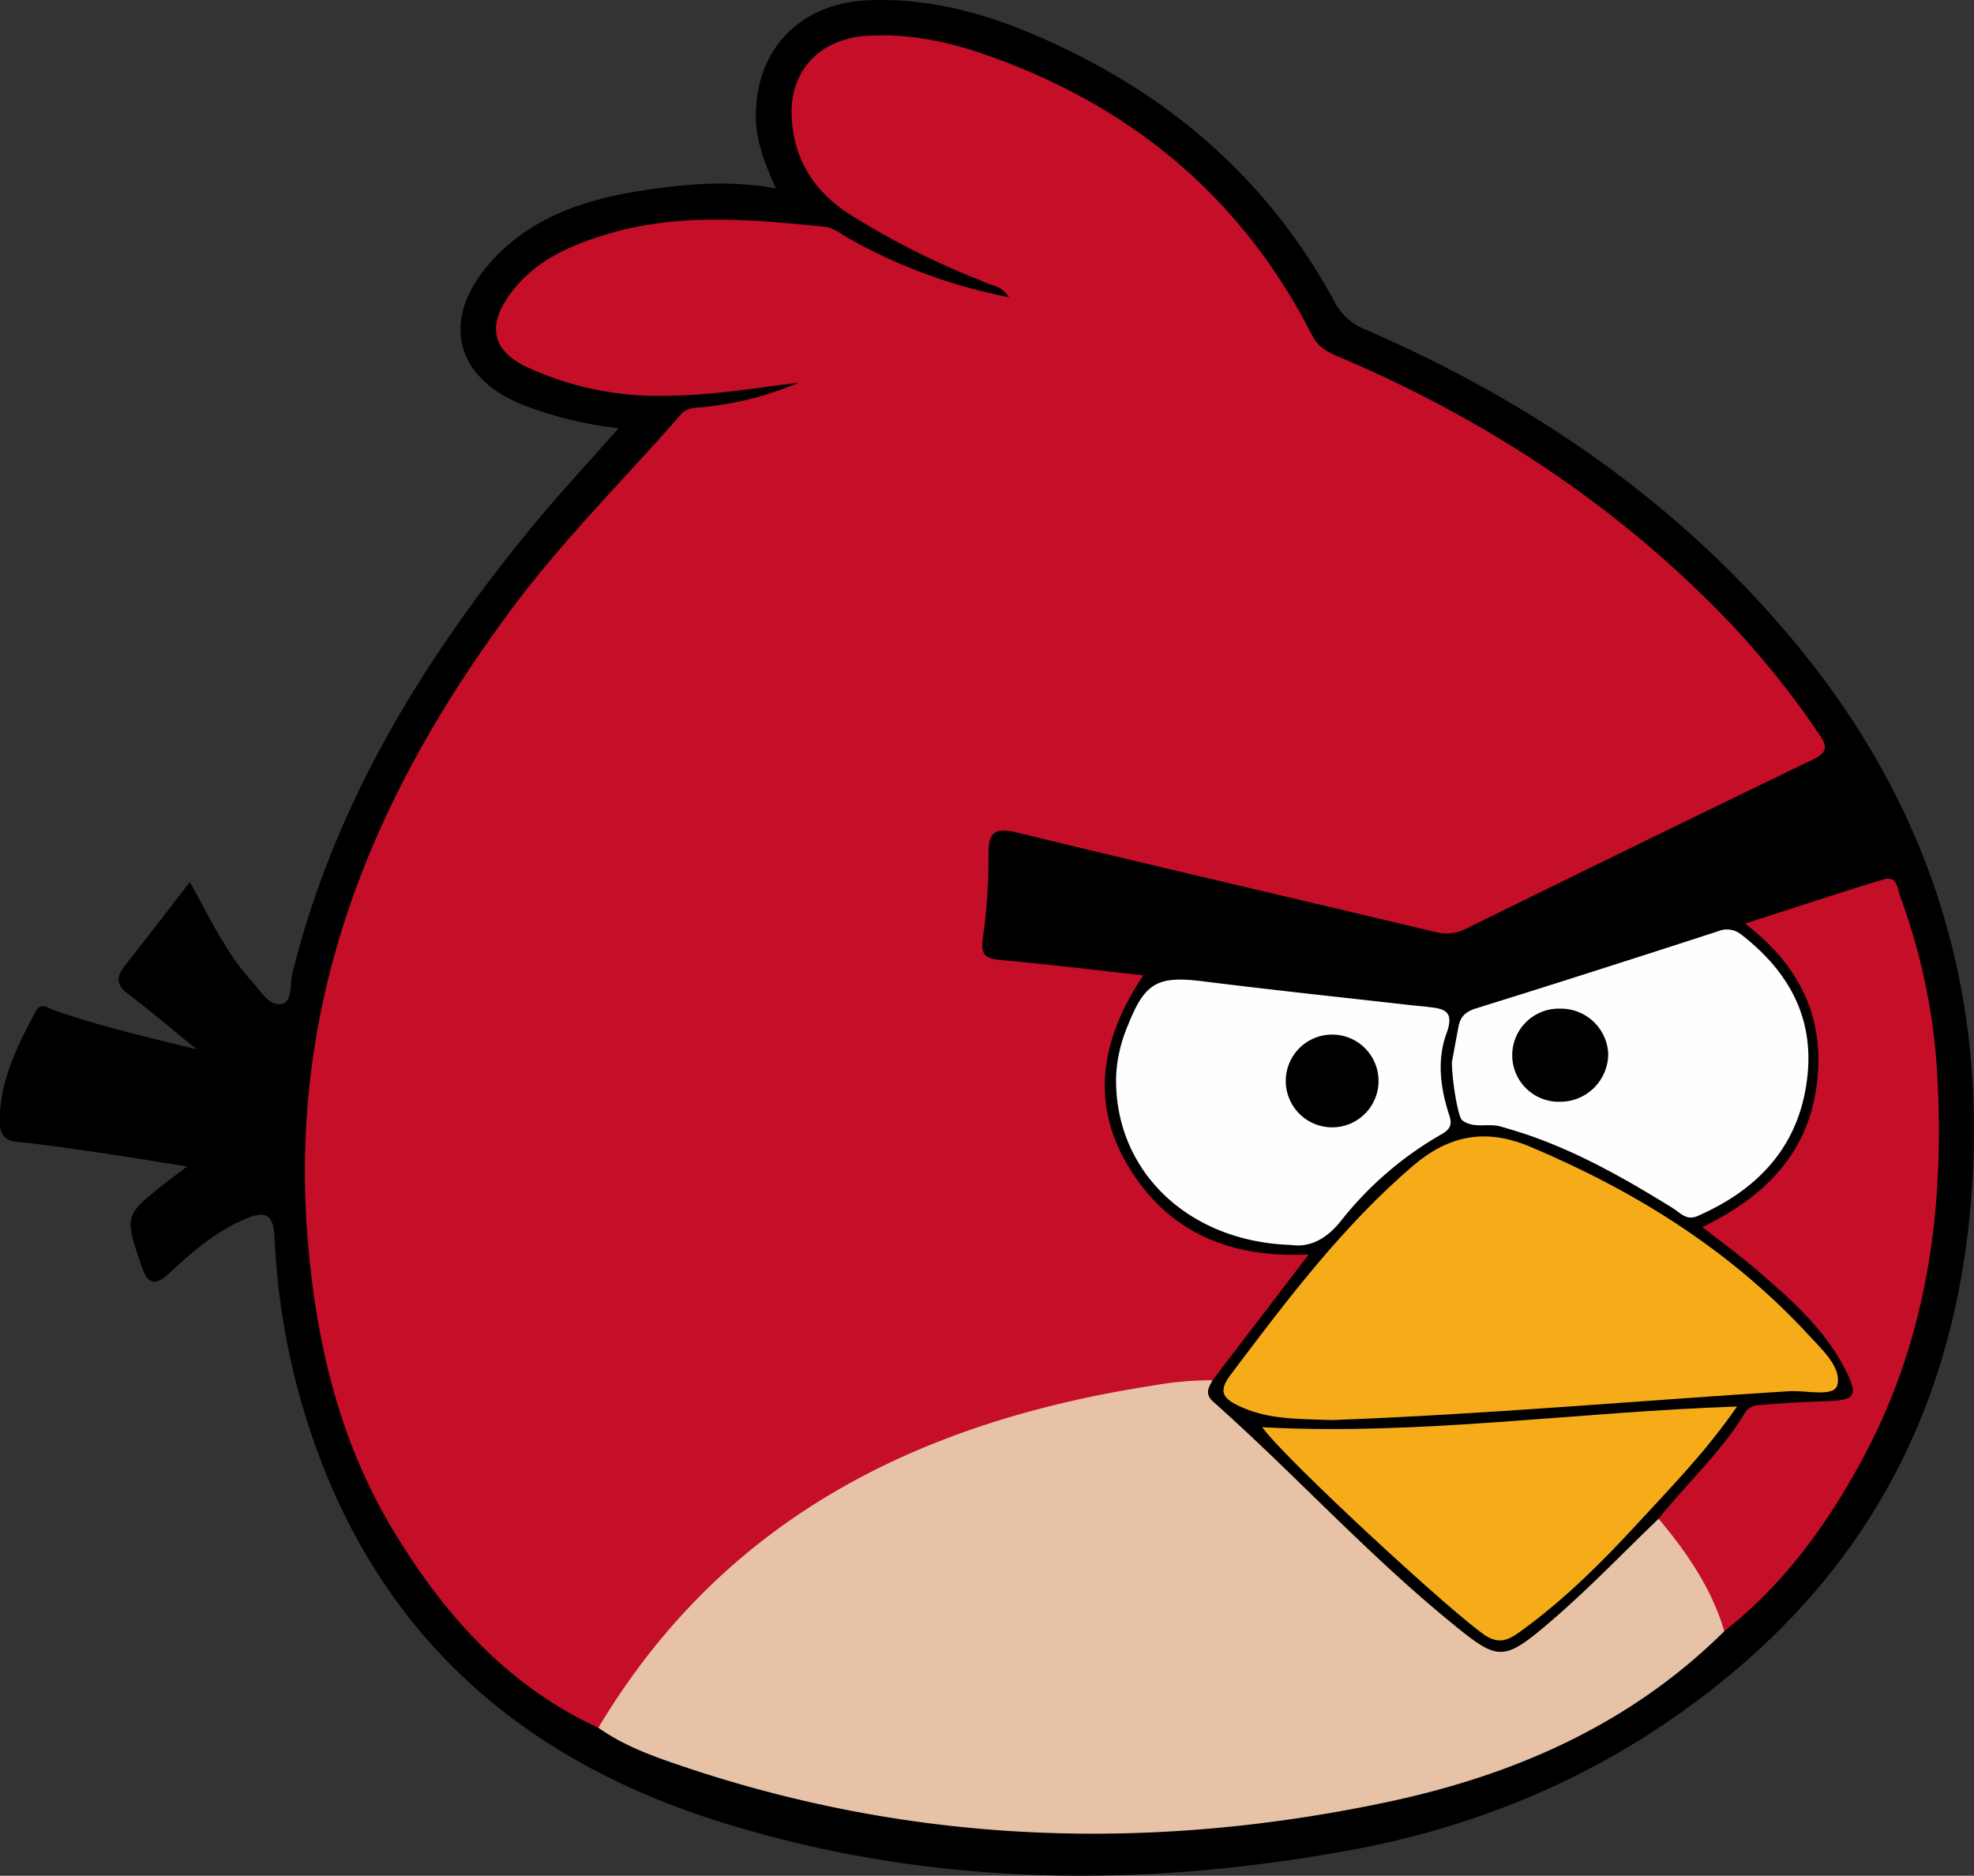 <svg xmlns="http://www.w3.org/2000/svg" viewBox="0 0 388.99 369.64"><rect x="0" y="0" width="388.99" height="369.64" fill="#333333" stroke="none"/><defs><style>.cls-1{fill:#c50e28;}.cls-2{fill:#e7c2a6;}.cls-3{fill:#f6ac19;}.cls-4{fill:#fefefe;}.cls-5{fill:#010101;}</style></defs><title>risako charo</title><g id="Layer_2" data-name="Layer 2"><g id="Layer_6" data-name="Layer 6"><path d="M37.41,173.81c4,7.19,7.21,14.14,12.42,19.81,1.64,1.79,3.24,4.75,5.74,4.2,2.11-.48,1.51-3.79,2-5.8,8.2-33.27,25.51-61.65,46.94-87.81,5.47-6.67,11.37-13,17.41-19.84a74.46,74.46,0,0,1-18.6-4.47c-13.49-5.23-16.51-16.59-7.18-27.61,8.5-10,20.29-13.35,32.65-15.08,7.89-1.1,15.86-1.6,24.1-.08-2-4.61-3.82-8.85-3.93-13.59C148.64,9.88,157.56.59,171.19.05,185.74-.53,199,4.17,211.62,10.46c22.16,11,39.57,27.2,51.4,49.09a11.58,11.58,0,0,0,6.06,5.4c32.3,14,60.8,33.4,83.62,60.47Q395,175.57,388,240.94c-3.7,34.33-17.66,63.23-43.63,86.15C321.77,347,295.19,359.28,266,364.62c-41.66,7.61-83.39,7.19-124.24-5.64-35.86-11.25-62.92-32.9-77.46-68.43A140.15,140.15,0,0,1,54.1,243.71c-.23-4.85-2.24-4.93-5.53-3.59-5.78,2.35-10.46,6.4-15,10.59-2.89,2.7-4.39,2.68-5.74-1.37-3.26-9.76-3.38-9.74,4.64-16.12,1.14-.91,2.33-1.77,4.42-3.35-6.58-1-12.19-2-17.81-2.79-5.26-.77-10.52-1.55-15.81-2.07-3-.3-3.36-2.21-3.32-4.53.14-7.73,3.48-14.39,7-21,1.12-2.12,2.31-.89,3.68-.41,8.74,3.05,17.72,5.18,28.14,7.72-5.25-4.26-9.27-7.72-13.5-10.89-2.47-1.84-2.36-3.47-.62-5.67C28.9,184.9,33,179.51,37.41,173.81Z"/><path class="cls-1" d="M117.91,340.48c-17.8-8.17-30.2-22.1-40.13-38.4-10.48-17.19-15.2-36.09-17-56.15-4.41-48.22,12.51-89.23,40.75-126.85,10-13.33,21.85-25,32.75-37.53,1.18-1.36,3.39-1.18,5.2-1.42a63.77,63.77,0,0,0,17.93-4.73C148.49,76.54,139.64,78,130.7,78a61.4,61.4,0,0,1-27.06-5.75c-6.49-3.15-7.58-7.84-3.46-13.81,4.72-6.83,11.84-10,19.41-12.27,14.18-4.3,28.59-2.93,43-1.47,1.69.17,3.28,1.51,4.87,2.4a105.15,105.15,0,0,0,31.36,11.46c-1.5-2.27-3.35-2.27-4.8-2.94s-3.08-1.23-4.6-1.91a152.94,152.94,0,0,1-22.5-11.81C160.19,37.44,156.26,31,156,22.74c-.31-8.9,5.6-15,14.58-15.66,8.11-.56,15.86,1,23.46,3.64,28.78,10,50.63,28.1,64.54,55.39,1.11,2.19,2.74,3.1,4.77,4,29.32,12.38,55.42,29.52,77.49,52.56a174.9,174.9,0,0,1,17.76,22.2c1.66,2.42,1.27,3.52-1.33,4.79q-34.33,16.6-68.55,33.44a8.6,8.6,0,0,1-6.23.48c-27.26-6.5-54.57-12.81-81.8-19.45-4.69-1.15-6-.27-5.9,4.57a110.24,110.24,0,0,1-1.15,16.41c-.42,3.26.8,3.83,3.67,4.09,9.08.81,18.14,1.93,28,3-8.35,12.45-10.63,25.24-2.75,38,7.75,12.59,19.74,17.79,35.35,17L238.94,272c-5.77,2.37-12,2.12-18,3.23-27.13,5-52.2,14.68-73.65,32.49a118.55,118.55,0,0,0-25.38,28.67C120.89,338,120.33,340.18,117.91,340.48Z"/><path class="cls-2" d="M117.91,340.48c24.73-41.34,63.26-60.31,109.14-67.41A66.83,66.83,0,0,1,238.94,272c-.75,1.45-1.65,2.64.17,4.26,15.75,14,30,29.67,46.35,43.09,9.76,8,10.51,8.39,20.11.18,7.42-6.35,14.2-13.46,21.26-20.23,5.7,2.81,7.91,8.45,10.72,13.51,1.45,2.6,3.64,5.22,2.23,8.65C321.1,340,297.94,350,272.72,355.26c-46.6,9.74-92.78,8.14-138.15-7.17C128.78,346.14,123,344.09,117.91,340.48Z"/><path class="cls-3" d="M262.39,279.85c-6.29-.26-12.65,0-18.54-2.92-3-1.49-3.7-2.88-1.36-6,11-14.59,22-29.24,36-41.24,7.07-6,14.3-7.38,23-3.73,20.76,8.76,39.47,20.42,54.85,37.06,2.71,2.94,6.6,6.48,5.72,9.9-.64,2.53-6.21,1-9.55,1.24C322.46,276.05,292.48,278.74,262.39,279.85Z"/><path class="cls-1" d="M339.78,321.44c-2.5-8.45-7.37-15.51-12.95-22.16,5.62-7,12.31-13.1,17-20.81,1.13-1.84,2.91-1.53,4.41-1.68,4.13-.41,8.3-.53,12.45-.7,4.67-.2,5.37-1.17,3.34-5.4-4.08-8.48-11-14.54-17.94-20.5-3.25-2.8-6.74-5.32-10.63-8.37,12-5.82,20.55-14.15,22.46-27.46S355,190.58,343.87,182c9.46-3,18.34-6,27.28-8.69,2.74-.83,2.78,1.92,3.32,3.41a120.47,120.47,0,0,1,7.18,33.47c1.74,27.13-1.62,53.43-14.84,77.73C359.86,300.7,351.39,312.36,339.78,321.44Z"/><path class="cls-4" d="M286.11,209.29c.27-1.44.77-4.21,1.3-7,.36-1.94,1.42-2.94,3.45-3.57,15.93-4.95,31.81-10.05,47.67-15.19a4.51,4.51,0,0,1,4.62.65c9,7,14.17,15.85,13.06,27.44-1.32,13.75-9.33,22.6-21.65,28-2.24,1-3.43-.61-4.88-1.51-9.16-5.68-18.5-11-28.76-14.51-1.72-.58-3.46-1.1-5.21-1.6-2.48-.72-5.3.5-7.57-1.23C287.35,220.23,286.12,213.13,286.11,209.29Z"/><path class="cls-4" d="M254.45,245.34c-20.82-.65-35.24-15.2-34.49-33.76a29.38,29.38,0,0,1,2.33-9.59c3.35-8.48,5.94-9.72,14.87-8.59,14,1.75,28,3.22,42,4.81.66.07,1.32.1,2,.19,3.08.37,5.61.55,3.9,5.19-1.92,5.22-1.25,10.79.51,16.12.57,1.72.41,2.75-1.59,3.86a68.64,68.64,0,0,0-19.86,17.18C261.14,244.42,257.86,245.84,254.45,245.34Z"/><path class="cls-3" d="M342.29,277.18c-6.08,8.81-12.8,15.67-19.29,22.72-7.09,7.72-14.5,15.13-23,21.32-2.11,1.54-4.15,3.06-7.14,1.18-5.79-3.65-39.51-34.71-44.13-41.14C279.8,282.93,310.43,278.24,342.29,277.18Z"/><path class="cls-5" d="M307.51,198.77a9.33,9.33,0,0,1,9.4,8.88,9.46,9.46,0,0,1-9.43,9.47,9.18,9.18,0,1,1,0-18.35Z"/><path d="M262.51,222.16a9.14,9.14,0,1,1,0-18.28,9.14,9.14,0,1,1,0,18.28Z"/></g></g></svg>